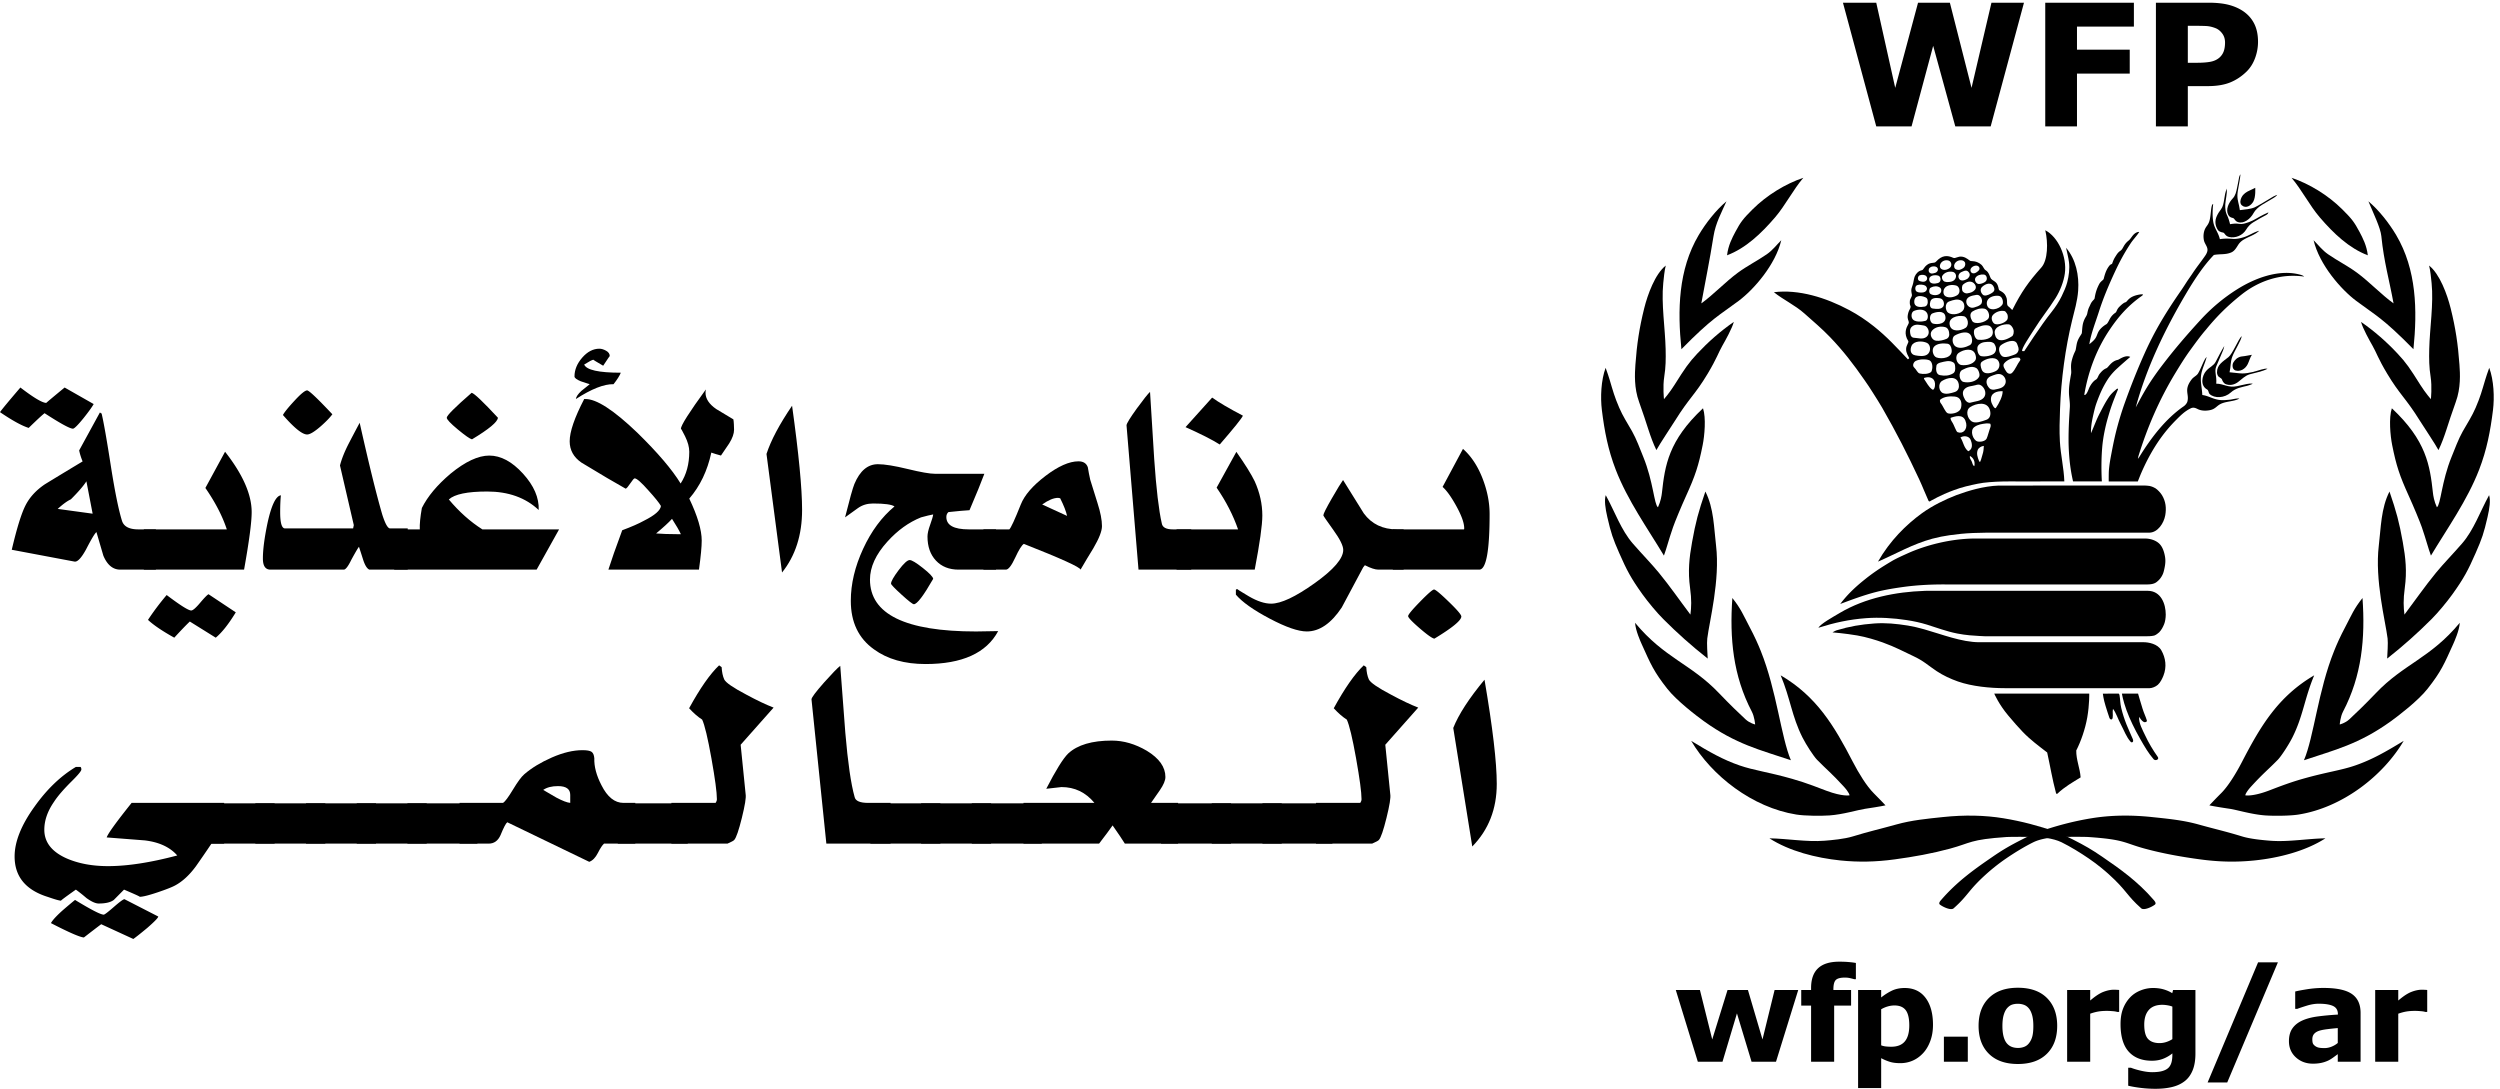 <svg xmlns="http://www.w3.org/2000/svg" viewBox="0 0 867.813 377.947" height="377.947" width="867.813"><defs><clipPath id="a"><path d="M0 2834.65V0h6508.57v2834.65z" fill="#000000"></path></clipPath></defs><g clip-path="url(#a)" fill="#fff" transform="matrix(.133 0 0 -.133 0 377.947)"><path d="M5519.38 2131.16c12.51 27.07 24.1 48.62 40.81 74.31 7.36 11.32 15.68 19.21 23.1 30.67-3.55 1.02-8.73-1.91-10.97-3.5-7.43-5.38-10.77-14.13-16.71-18.8-14.03-11.08-13.63-21.11-20.99-26.28-6.57-4.64-8.46-7.69-13.06-14.9-3.07-4.83-5.34-8.73-8.6-18.23-1.14-3.43-3.44-.4-8.93-7.94-7.18-9.8-10.39-20.38-13.38-32.26-.96-3.9-7.58-5.96-11.84-14.07-5.72-10.92-9.45-21.03-11.93-36.95-.6-3.69-6.84-6.25-11.15-16.53-3.04-7.23-5.22-8.82-7.9-22.45-1.64-8.31-5.43-9.51-9.7-21.57-3.3-9.2-3.42-18.06-4.58-30.08-.26-2.33-4.19-6.95-7.84-13.69-6.09-11.26-5.89-18.78-8.31-30.41-.93-4.2-5.63-9.76-10.16-27.78-4-15.99-.35-26.59-1.69-34.46-3.53-20.45-7.04-38.21-5.14-58.35.93-9.85 2.43-20.01 1.78-29.48-1.88-29.7-3.49-54.17-3.33-87.83.11-18.32 1.55-43.41 4.31-64.29 3.05-23.06 7.46-41.06 7.46-41.06h75.13s-2.94 43.44.96 89.19c2.29 27.41 8.83 56.47 14.75 76.88 7.51 26.04 12.18 39.51 26.37 73.85.29.76-.1 3.98-3.85.83-7.84-6.58-14.37-12.37-20.56-21.69-9.47-14.25-15.22-25.99-22.87-40.63-8.96-17.02-13.9-31.84-23.12-52.52-.56 14.92 1.89 29.13 4.89 42.87 3.12 14.04 5.59 25.16 9.98 37.26 7.84 21.35 15.43 39.17 27.99 59.03 7.29 11.47 16.59 21.77 26.02 30.32 11.29 10.33 21.74 19.4 33.55 29.5-12.41 6.4-28.95-6.96-32.26-7.65-17.47-3.41-24.59-19.61-29.94-21.83-7.64-3.19-12.06-7.87-17.39-14.32-4.08-4.86-5.29-12.33-9.58-14.98-7.14-4.45-12.36-11.15-17.27-20.51-2-3.86-7.48-22.13-13.59-19.78 10.41 61.93 32.29 120.01 67.38 171.7 22.25 32.77 46.45 60.88 82.12 86.1 4.69 3.33 5.62 4.89-.94 4.66-33.35-4.06-35.38-19.28-40.87-20.71-5.22-1.35-11.65-7.52-15.78-11.53-7.4-7.33-7.28-13.5-10.12-15.43-6.08-4.25-10.66-8.66-14.81-16.02-2.18-3.85-5.86-12.3-9.11-14.24-8.56-4.96-16.86-12.19-20.99-19.99-3.06-5.7-4.27-11.89-8.26-17.49-4.27-6.02-10.24-10.53-15.35-14.88 3.89 26.46 16.36 57.82 24.95 84.87 11.54 36.12 25.53 68.95 41.32 103.07M5596.09 1916.66c28.45 63.86 58.38 111.91 97.26 168.11 5.09 7.37 9.64 14.58 14.08 21.49 2 3.11 11.56 16.85 13.56 19.77 13.04 19.68 18.51 25.7 31.87 44.52 3.61 5.12 6.53 9.13 8.07 15.04 2.85 11.01-6.61 18.39-8.77 28.96-2.22 10.79-1.02 22.57 3.94 31.68 3.11 5.7 6.19 7.93 9.32 15.58 6.05 14.73 3.96 46.59 10.87 47.42-1.75-15.12-2.15-32.12.22-46.62 2.77-16.93 13.05-27.19 17.28-45.12 11.42 2.06 23.83 1.57 33.45.74 9.54-.82 21.6 1.83 31.39 5.18 13.27 4.53 24.28 12.78 37.81 15.98-11.51-11.05-27.74-15.2-41.34-23.59-4.99-3.14-9.71-7.28-13.05-12.45-5.48-8.51-9.78-16.64-18.34-20.37-15.2-6.63-28.24-3.49-45.58-6.71-25.77-26.54-50-62.63-72.38-100.59-56.74-95.96-104.02-195.36-131.54-297.28 9.52 17.73 18.61 34.88 28.91 51.75 11.38 18.74 24.17 37.09 38.13 55.47 32.66 43.05 64.97 80.64 101.16 120.19 29.22 31.96 61.25 58.76 96.97 81.18 47.18 29.57 105.41 50.28 156.57 39.6 5.81-1.36 14.14-2.91 17.77-6.73-64.12 8.97-121.55-13.43-164.39-47.75-33.87-27.08-62.4-54.56-91.41-90.27-14.98-17.21-28.45-36.13-41.84-54.45-14.01-19.27-26.43-39.55-38.77-59.83-41.54-68.61-72.98-141.25-96.1-216.51-.65-2.39-.8-4.78-1.47-7.15 1.1 1.68 2.73 3.52 3.8 5.24 31.14 50.61 68.57 99.45 115.97 132.22 4.13 2.83 8.47 8.26 9.56 12.54 5.14 20.09-10.17 29.74 11.01 57.51 4.86 6.39 11.5 8.71 16.09 14.64 8.68 13.4 15.74 37.41 23.01 43.86-3.65-15.64-12.63-32.14-14.53-48.26-2.03-17.68 2.49-32.14 3.27-50.88 12.53-1.71 22.21-7.01 32.03-10.04 15.28-4.77 24.46-3.56 39.57-2.25 6.46.54 18.16 4.31 25.11 2.89-14.61-7.98-34.34-6.51-49.29-14.14-10.46-5.36-13.48-13.27-27.92-16.05-12.83-2.5-23.63-1.16-31.98 3.12-6.48 3.27-11.55 4.64-17.39 1.85-15.55-7.47-26.17-18.02-38.69-30.65-29.09-29.26-52.83-61.92-74.98-104.75a562.185 562.185 0 0 1-16.12-34.24c-2.47-5.66-8.59-21.34-8.59-21.34h-75.98s-.19 21.9.52 29.91c1.46 15.94 3.61 27.75 6.71 43.93 4.41 23.27 8.73 44.37 14.75 66.94 5.9 21.96 12.23 42.56 19.75 63.65 15.72 43.96 32.4 86.06 50.67 127.06M4861.44 1324.82c27.72 22.67 48.26 35.82 75.94 52.32 11.24 6.72 28.25 14.33 41.34 20.25 47.99 21.69 111.47 37.68 171.27 38.77 1.08 0 1.02-.04 1.02-.04h445.91s-1.68.04 1.56.04c14.18 0 28.23-4.93 36.91-13.12 8.7-8.26 12.86-20.99 15.13-33.63 1.93-10.79.98-20.38-1.53-31.91-1.95-9.1-3.43-14.53-8.5-22.27-3.08-4.7-5.97-7.93-11.67-12.48-5.86-4.68-14.16-6.3-23.68-6.4-1-.04-3.12-.1-3.05-.08.09.08-521.56.08-521.56.08s-3.25.01-4.88.01c-34.16.12-70.09-1.62-103.84-6.04-25.83-3.52-51.73-7.55-76.71-14.06-31.52-8.22-61.85-19.61-92.13-30.9 16.79 22.31 36.16 41.24 58.47 59.46" fill="#000000"></path><path d="M5016.27 1502.23c27.39 19.78 60.65 36.02 90.11 47.31 14.96 5.66 34.82 11.93 50.6 15.86 19.06 4.81 40.97 8.41 58.83 8.94 5.39.15.79.04.79.04l382.45.04s8.2-.44 11.05-.99c7.18-1.55 12.99-4.49 15.4-6.02 5.94-3.8 13.38-11.81 17.27-18.14 9.94-16.36 11.7-34 8.49-52.36-3.68-20.98-19.62-44.88-41.24-45.46-3.76-.1-11.28 0-11.28 0H5184.5s-24.1-.47-35.12-.87c-20.38-.8-42.95-3.12-60.76-5.74-15.21-2.19-30.07-5.07-45.31-9.15-51.05-13.79-95.44-39.7-141.85-59.84 31.25 54.64 73.54 96.49 114.81 126.38M4802.31 1242.29c66.49 39.27 146.59 54.77 219.89 57.23 1.75.08 5.22.19 5.22.19l571.75-.04s1.04 0 6.2.04c34.65.04 47.31-34.35 47.15-62.16-.07-9.14-1.62-18.49-4.15-24.77-3.3-8.19-6.95-14.87-12.91-21.32-2.11-2.35-9.79-7.74-13.17-8.57-7.92-1.93-17.67-1.72-17.6-1.72.07 0-425.28-.07-425.28 0 0 0-22.94.93-38.87 2.46-11.47 1.14-20.18 2.34-32.08 4.6-29.29 5.81-53.57 15.36-78.93 23.18-16.92 5.22-34.72 9.12-53.28 11.92-34.13 5.24-71.42 7.62-105.89 5-43.85-3.25-82.84-11.85-124.56-25.08 7.06 11 36.39 27.12 56.51 39.04" fill="#000000"></path><path d="M5110.27 1063.01c-19.55 6.89-38.61 15.78-55.72 27.08-22.27 14.75-33.21 26.47-62 39.78-24.66 11.39-44.33 22.62-78.7 35.08-16.57 6.02-43.44 14.27-66.48 18.23-32.91 5.58-64.64 8.03-64.64 8.03s6.72 4.18 10.78 5.43c33.59 10.23 63.25 15.22 97.74 17.77 30.24 2.26 58.03-.69 88.35-5.42 12.44-1.97 28.61-5.8 42.67-9.82 45.64-12.98 97.53-33.58 143.55-33.66 2.57 0 2.28.05 2.28.05h426.31c12.88.03 36.95-4.13 46.61-21.21 11.2-19.69 14.67-43.13 5.26-66.6-2.84-7.06-7.57-17.16-14.37-23.29-5.96-5.4-15.66-8.86-21.28-8.86-1.61-.08-4.37 0-4.37 0h-371.71-2.03c-38.01 0-85.85 4.6-122.25 17.41M5279.59 931.16c-10.52 10.8-25.02 27.352-38.14 43.04-25.23 30.09-36.53 57.18-36.53 57.18h247.92s.66-28.61-5.08-61.72c-5.36-30.762-16.72-63.18-28.79-86.672-.44-24.078 9.72-46.468 11.39-70.25-20.37-12.5-42.27-24.886-60.52-42.437-1.17-1.062-3.05-1.062-3.81 1.83-9.79 36.67-14.95 69.358-22.96 105.6-22.6 17.48-43.79 33.032-63.48 53.43M5535.09 951.512c-7.02 12.937-12.25 30.04-20.3 40.207-1.71-9.06.41-14.66-.82-23.33-1.14-7.28-7.1-4.25-8.3-.83-3.48 9.838-7.18 21.98-10.35 32.07-5.29 16.81-6.99 31.69-6.99 31.69l41.24.06s1.59-.39 2.32-4.42c1.97-10.39 1.5-20.52 4.35-32.562 3.64-15.52 8.36-29.68 14.06-44.136 4.94-12.73 11.34-25.57 16.55-38.223.7-1.66 1.04-4.84-.21-6.5-1.54-1.93-4.17-1.68-5.67 0-11.82 13.42-16.59 28.62-25.88 45.972M5598.93 922.02c-7.01 14.95-16.89 31.76-16.03 48.71 4.57-5.968 6.44-10.27 12.73-13.62 2.87-.91 8.89-.06 7.38 4.96-2.78 9.352-7.08 17.258-11.07 30.078-5.92 18.962-11.67 39.212-11.67 39.212l-42.11.02s2.36-17.08 11.93-43.29c8.39-23.23 21.38-49.79 35.6-74.668 11.6-20.5 22.12-38.363 35.25-53.32 4.51-5.153 15.54-.633 10.77 6.066-12.48 17.633-24.11 37.172-32.78 55.852M5872.29 2344.9c-9.15-3.97-17.22-9.13-21.78-17.91-3.32-6.31-5.54-15.92.79-21.33 11.12-9.49 24.37.22 29.75 9.92 6.78 12.34 5.03 35.95 5.03 35.95s-7.9-4.11-13.79-6.63" fill="#000000"></path><path d="M5881.94 2285.97c4 7.53 12.74 15.67 22.34 21.5 10.84 6.63 22.07 13.07 29.88 17.72 7.81 4.7 9.29 7.99 9.29 7.99s-6.43-2.21-9.95-4.3c-19.27-11.49-40.33-24.55-48.87-28.32-10.8-4.71-25.48-5.62-38.69-7.31-2.11 16.69-6.46 23.62-6.4 38.44.11 7.11 1.84 16.34 3.03 22.77 4.15 21.43 4.96 32.25 4.96 32.25s-3.28-3.05-4.47-12.48c-1.35-8.52-2.3-11.66-4.25-21.73-2.24-11.63-4.54-21.48-11.51-28.74-10.01-10.36-19.29-28.82-11.55-42.96 4.5-8.26 12.02-7.06 14.4-9.19 2.35-2.12 3.78-7.2 10.91-9.57 15.4-5.14 32.84 8.66 40.88 23.93" fill="#000000"></path><path d="M5861.99 2241.89c5.22 8.49 10.58 14.43 18.82 19.49 13.65 8.32 23.79 13.97 32.13 18.23 3.61 1.81 6.63 3.97 7.55 7.83-3.72-1.4-17.83-8.02-31.85-16.35-10.02-5.99-27.25-13.46-38.85-14-4.58-.2-7.98.93-11.73 1.05-7.77.32-17.67-1.55-17.67-1.55s-2.51 10.98-5.81 18.89c-1.67 4.05-4.36 8.21-5.81 15.82-.97 5.08-1.26 12.7-.87 17.25 1.13 13.73 4.84 27.07 4.21 40.97-8.62-17.93-5.12-40-15.23-53.88-4.27-5.83-7.66-10.43-11.03-17.78-5.55-12.06-4.89-24.55 2.63-36.18 4.33-6.63 13.9-6.38 15.55-7.66 2.51-1.86 4.66-8.79 14.01-10.88 16.02-3.59 34.9 3.83 43.95 18.75M5866.46 1891.3c3.74 7.54 6.14 17.42 10.89 24.41-10.75-1.61-12.5-2.84-28.02-4.55-3.39-.32-10.42-3.84-12.74-6.15-6.14-6.21-11.5-11.97-9.13-22.38.92-4.05 4.5-7.02 6.49-7.64 12.93-4.21 26.06 3.48 32.51 16.31" fill="#000000"></path><path d="M5879.59 1870.78c14.69 3.43 31.67 10.64 38.48 8.37-13.79-7.33-31.18-9.99-46.44-14.35-11.66-3.35-19.97-12.16-30.39-20.15-9.53-7.27-22.24-10.22-33.58-4.88-3.83 1.82-7.55 7.99-8.21 11.28-.59 2.63-6.07 5.27-8.88 7.58-2.85 2.36-4.2 8.25-4.27 10.53-.48 20.33 14.99 28.54 29.89 40.49 11.24 8.99 25.81 47.16 34.7 55.07-1.56-12.3-17.57-35.51-24.54-53.58-5.53-14.39-3.71-25.89-7.28-41.04 10.66-.68 22.53-2.92 33.26-3.09 8.44-.11 18.61 1.72 27.26 3.77" fill="#000000"></path><path d="M5864.11 1839.43c-8.26-1.53-18.35-4.13-25.23-5.59-23.97-5.07-35.39 6.66-54.53 6.44 1.69 21.9-5.92 31.71.34 45.87 5.58 12.6 10.75 25.94 15.54 36.62 3.9 8.56 5.08 15.79 5.08 15.79s-5.81-8.69-22.31-40.86c-5.74-11.22-16.02-13.63-25.16-24.23-10.5-12.12-16.52-37.75 2.9-48.51 3.86-2.12 3.29-8.78 6.12-11.47 12.97-12.21 39.19-10.98 55.57 3.9 13.06 11.89 28.91 13.82 42.42 17.32 7.91 2.05 14.84 5.4 14.84 5.4s-3.75 1.54-15.58-.68M5384.11 1585.19c-.96 0-1.97 0 0 0zm-111.89 315.54c-7.99-10.56-11.68-22.7-20.5-31.92-4.6-4.83-11.62-2.57-15.26 2.99-4.06 6.29-10.6 15.18-5.75 21.4 8.02 10.26 24.76 16.81 39.02 14.96.84-.1 5.43-3.49 2.49-7.43zm-38.34-60.39c-4.47-11.96-17.8-13.25-29.14-15.62-2.12-.46-8.66 0-11.58 2.87-4.9 4.8-9.14 11.35-8.29 19.54.46 5.06 4.68 10.02 9.92 12.03 9.46 3.67 20.69 9.57 30.02 4.33 8.01-4.49 12.23-14.72 9.07-23.15zm-24.55-63.22c-3.27-4.71-11.65 10.95-12.73 18.13-3.14 20.76 15.06 26.06 30.24 25.42.46-12.39-9.14-31.57-17.51-43.55zm-16.39-56.03c-2.97-8.35-4.4-16.04-7.72-23.69-3.23-7.4-16.98-10.04-24.6-7.67-10.9 3.37-20.24 27.83-7.86 37.2 9.48 7.08 19.29 8.22 31.36 9.7 2.17.26 10.27-.23 10.6-.99 2.02-5.07.74-7.61-1.78-14.55zm-18.33-64.58c-2.2-6.43-3.19-13.03-6.02-19.2-1.42-3.12-3.3.98-3.37 1.19-4.28 10.64-6.98 19.66-3.33 29.03 2.07 5.18 9.17 9.95 15.9 10.37-.41-6.67-.89-14.9-3.18-21.39zm-21.66-31.5c-4.91 2.23-4.84 8.55-6.91 12.49-1.93 3.84-6.13 9.12-4.4 14.16 9.49-5.32 13.9-14.83 11.31-26.65zm-16.39 39.32c-11.33 9.31-12.3 24.21-19.85 35.61 8.33 5.33 22.39 4.26 26.7-6.29 3.46-8.48 5.97-20.94-2.63-27.41-.93-.69-3.13-2.81-4.22-1.91zm-42.23 76.84c-1.7 2.43-5.07 9.43-2.5 10.32 20.27 6.98 35.48 7.21 39.82-14.49 3.08-15.48-7.5-28.77-22.33-23.36-4.24 1.58-8.46 18.07-14.99 27.53zm-29.51 49c-1.42 1.78-2.56 7.17-.79 8.55 10.54 8.48 26.02 9.13 38.01 7.96 15.81-1.44 19.06-16.13 16.42-28.32-3.49-16.04-27.81-18.03-34.69-15.36-6.77 2.6-11.49 17.93-18.95 27.17zm3.45 57.03c13.67 8.85 39.8 15.42 44.14-8.57 1.32-7.23-.49-16.83-10.25-19.97-10.03-3.22-21.85-6.69-31.02-2.97-11.27 4.61-13.48 24.65-2.87 31.51zm-14.16 40.35c1.04 4.61 6.12 6.78 10.41 7.88 11.07 2.73 23.44 6.85 33.58.38 3.97-2.5 4.26-6.04 4.78-11.02.9-8.06-.25-14.65-5.56-17.74-10.78-6.32-21.73-6.89-34.25-4.43-10.16 2-10.99 15.47-8.96 24.93zm-11.34-62.21c-9.47 7.01-13.66 16.91-20.64 26.72-1.69 2.4 0 3.39 1.3 3.76 16.81 4.76 29.27-3.63 26.66-21.96-.47-3.56-2.79-11.85-7.32-8.52zm-46.38 56.61c-6.31 5.45-1.93 14.92 3.56 17.68 9.61 4.77 24.72 5.49 34.7 2.12 6.44-2.16 9.7-11.39 8.53-21.46-.47-4.13-1.72-8.68-3.76-10.02-7.6-5.19-19.38-5.39-28.65-3.47-6.55 1.39-8.89 10.34-14.38 15.15zm-7.27 57.25c6.09 13.25 28.32 13.37 40.41 7.46 9.85-4.85 11.1-23.19.33-30.42-8.58-5.72-22.12-3.62-31.22-1.95-12.94 2.38-13.97 15.1-9.52 24.91zm.5 49.6c9.24 8.79 21.18 4.75 32.3 3.22 2.16-.3 4.72-1.82 6.18-3.27 7.58-7.67 8.19-20.24-.27-26.53-9.74-7.25-21.92-2.54-33.64-1.95-3.16.13-6.65 3.85-7.36 6.23-2.11 7.43-3.39 16.5 2.79 22.3zm5.95 41.5c9.79 4.09 26.63 5.97 33.57-5.03 4.26-6.74 3.02-19.22-3.82-21.04-6.7-1.72-29.45-5.5-34.9 7.09-2.7 6.19-1.55 16.16 5.15 18.98zm30.15 35.26c2.84-1.26 4.61-3.53 5.28-7.01 1.39-7.55-.59-15.75-7.84-17.07-10.88-1.99-27.06-2.62-27 12.77.04 17.18 16.96 16.99 29.56 11.31zm-21.9 31.92c5.78 2.22 15.32 1.72 20.52-.99 2.62-1.37 6.16-5.68 4.66-10.22-1.84-5.93-7.36-8.07-13.63-8.14-6.01-.06-12.92.42-15.35 5.34-2.31 4.65-1.32 12.04 3.8 14.01zm6.75 25.74c5.3 1.93 13.13 1.8 16.99-2.38 5.29-5.79 1.12-15-8.89-14.54-3.52.15-7.69 1.36-9.83 2.58-5.16 2.91-3.46 12.49 1.73 14.34zm23.81 16.59c.69 2.23 4.17 4.85 5.99 5.49 3.98 1.41 8.62 1.7 12.42.19 7.6-3.13 6.58-12.53-1.55-15.83-3.64-1.48-9.22-2.42-11.95-1.48-5.11 1.74-6.54 6.18-4.91 11.63zm23.69-36.77c-8.29-2.42-19.85-2.89-22.32 5.61-4.21 14.42 14.01 16.58 23.44 13.55 6.52-2.06 8.81-16.3-1.12-19.16zm5.48 47.64c2.63 8.93 12.77 13.78 21.94 11.05 7.9-2.31 9.72-13.06 4.38-18.28-2.41-2.36-6.4-4.74-10.7-5.69-9.38-2.09-18.59 3.07-15.62 12.92zm41.25-32.8c-1.47-5.83-5.76-9.84-12.6-11.36-6.8-1.49-16.22-1.9-19.99 2.3-3.61 3.98-5.25 9.57-2.26 13.87 6.03 8.56 17.06 11.56 26.88 9.38 5.6-1.31 9.73-7.05 7.97-14.19zm-3.65 34.31c3.65 8.11 12.95 12.19 21.89 9.47 1.77-.57 5.46-3.45 5.96-6.29 1.07-5.64-.89-10.79-5.59-13.74-6.05-3.84-11.03-6-17.95-3.17-5.21 2.18-6.49 8.94-4.31 13.73zm38.45-22.77c4.06-6.91-2.14-13.84-5.29-15.74-7-4.09-16.84-6.6-21.05.32-4.14 6.8-.71 14.86 6.51 17.85 6.9 2.86 14.04 7.2 19.83-2.43zm11.58-26.38c4.55-3.77 8.57-11.7 3.1-17.97-5.15-5.9-11.52-7.66-19.6-8.97-5.45-.93-12.43 3.11-13.3 7.94-.82 4.14-1.58 11.71 2.53 15.2 8.02 6.83 18.79 10.79 27.27 3.8zm9.67 44.98c4.31-1.27 7.07-5.82 4.9-10.22-1.31-2.7-5.18-5.64-7.63-7.16-6.78-4.16-12.57-2.46-14.71 2.52-3.89 9.14 9.22 17.29 17.44 14.86zm16.49-22.79c4.76-.42 6.94-3.73 7.88-7.36 1.23-4.87-.38-9.37-4.49-12.14-4.89-3.25-10.99-5.17-15.87-5.25-6.59-.1-12.69 9.57-9.13 15.86 3.79 6.73 13.31 9.61 21.61 8.89zm27.3-34.89c2.8-8.28-3.28-12.14-9.67-15.54-6.49-3.47-15.22-6.71-19.74-2.39-5.76 5.43-8.34 14.58-1.9 20.6 8.91 8.37 25.4 14.65 31.31-2.67zm11.77-20.77c10.46-1.33 12.54-16.2 10.43-21.58-2.4-4.62-7.66-8.24-10.43-9.66-7.68-3.95-16.64-5.45-23.69-1.8-6.43 3.33-9.21 13.09-5.73 20.73 4.73 10.34 19.63 13.6 29.42 12.31zm21.51-46.04c3.59-5 2.8-13.88.67-16.66-6.6-9.01-24.96-14.16-32.53-10.47-5.76 2.82-11.43 15.5-4.7 23.11 7.01 7.9 19.23 12.61 30.32 10.3 2.46-.54 4.08-3.27 6.24-6.28zm4.65-28.37c5.03-.54 9.51-6.07 11.93-12.11 3.17-7.8-.03-16.89-2.53-18.59-6.01-4.09-25.07-15.56-37.08-8.69-6.6 3.79-8.42 12.44-8.83 17.55-1.32 16.5 23.73 23.27 36.51 21.84zm-70.39-118.09c-2.58 6.55-4.95 16.24.19 20.22 10.39 8.19 33.91 15.37 42.84 2.97 5.82-8.05 4.11-21.69-6.07-26.92-10.51-5.36-31.04-11.54-36.96 3.73zm-50.42-.72c10.43 5.3 25.47 11.7 36.69 4.46 5.13-3.29 10.44-16.95 6.82-23.01-7.7-12.88-27.97-16.15-40.85-12.85-10.97 2.85-14.27 25.53-2.66 31.4zm-9.38 44.49c12.58 8.86 37.45 14.57 43.42-4.77 1.56-5.02 2.44-10.57-.12-14.62-6.97-11.21-24.65-14.16-36.48-12.49-12.82 1.85-18.86 23.43-6.82 31.88zm-10.59 45.07c12.09 6.86 37.85 15.97 43.93-3.67 2.42-8.03 2.18-17.95-4.69-21.49-9.86-5.16-25.47-10.58-36.82-3.5-9.47 6-10.75 23.89-2.42 28.66zm67.68 81.04c-5.08-4.53-10.21-5.5-16.95-7.79-9.43-3.2-19.31 4.08-20.4 13.1-1.82 15.45 14.75 17.76 25.71 19.69 7.99 1.44 12.94-5.73 14.41-10.56 1.5-4.64 1.31-10.87-2.77-14.44zm20.31-36.37c-7.19-10.72-36.17-17.46-42.55-6.44-4.67 8.06-7.59 19.39 1.19 24.8 9.22 5.66 20.13 9.05 30.86 7.12 10.09-1.77 15.21-18.36 10.5-25.48zm15.44-66.34c4.13-6.55 7.01-15.38.87-23.52-5.53-7.45-25.36-10.94-35.5-8.48-5.56 1.4-8.21 8.16-9.06 12.73-1.17 6.17-1.74 12.38 3.74 17.41 7.86 7.2 18.33 7.05 28.4 7.05 4.14 0 10-2.7 11.55-5.19zm-5.76 22.26c-6.17-11.34-27.09-12.8-36.49-11.54-6.63.88-11.29 11.56-11.09 20.5.06 4.6 1.5 7.65 4.63 9.33 10.45 5.6 21.15 9.35 32.39 7.53 10.95-1.74 15.22-17.22 10.56-25.82zm-110.07 24.43c-7.11 21.88 20.22 28.77 36.18 25.41 11.1-2.32 14.81-23.66 4.47-30.39-12.77-8.32-35.47-11-40.65 4.98zm-41.21-53.73c8.19 8.44 22.96 8.97 34.52 7.42 7.08-.99 10.12-8.15 11.11-15.92 2.76-21.38-25.94-24.98-39.59-19.98-9 3.3-13.69 20.58-6.04 28.48zm-5.79 41.41c8.58 10.08 22.88 12.47 34.75 9.21 7.24-1.97 10.58-10.43 10.41-19.91-.14-5.38-3.82-9.29-7.14-10.65-8.42-3.42-18.15-5.96-27.35-4.84-11.35 1.4-18.23 17.26-10.67 26.19zm1.37 45.11c10.53 4.3 30.15 8.14 33.45-6.89 4.46-20.04-19.17-23.29-31.8-19.81-9.66 2.66-11.5 22.72-1.65 26.7zm75.72 33.09c7.88-4.47 9.52-17.08 4.74-24.39-6.37-9.67-28.15-15.28-39.84-6.81-6.68 4.85-10.29 24.73 3.39 29.5 10.94 3.82 21.43 7.53 31.71 1.7zm-11.15 14.39c-8.93-5.53-21.66-7.73-30.1-3.03-7.34 4.01-7.07 14.75-3.42 20.52 5.98 9.62 20.86 10.66 31.15 7.65 8.84-2.57 12.17-19.04 2.37-25.14zm-72.29 15.67c.91 2.86 2.18 3.68 3.95 4.55 7.52 3.58 15.76 4.54 22.94-.08 5.19-3.35 4.74-11.09.9-15.11-5.64-5.91-17.06-6.15-24.38-2.31-4.71 2.46-4.93 8.29-3.41 12.95zm2.41-31.35c3.32 9.49 15.14 8.96 24.1 7.8 11.01-1.44 13.23-15.56 9.32-21.5-5.41-8.2-17.76-6.63-27.59-5.38-7.99 1.02-8.46 11.6-5.83 19.08zm155.51-285.2c2.71-10.71 0-20.89-9.55-24.3-12.23-4.32-28.8-10.64-38.6-4.05-11.2 7.51-16.58 28.81-3.72 37.16 15.2 9.94 45.45 16.45 51.87-8.81zm-16.51 33.3c-8.24-9.35-21.67-9.04-34.86-12.91-5.09-1.47-11.13 3.02-13.79 7.68-4.86 8.7-9.75 20.36-.4 28.77 7.73 7.05 18.27 6.45 27.75 9.28 4.25 1.28 9.46 2.77 14.62-.72 10.68-7.29 14.84-22.91 6.68-32.1zm87.31 140.15c2.31-6.8 5.44-11.8 2.79-18.58-3.15-8.33-11.22-9.47-18.79-12.21-7.07-2.56-18.88-5.8-24.79.4-6.81 7.04-9.55 21.39-1.4 27.55 10.55 7.86 36.6 18.7 42.19 2.84zm143.28 61.18c6.23 25.39 13.96 51.14 15.91 77.97 2.83 40.08-5.81 81.73-31.51 112.08 2.53-13.08 5.88-24.14 7.64-37.88 2.08-16.59-.26-35.07-4.54-51.77-3.25-12.64-8.93-24.93-14.59-36.67-6.66-13.91-16.62-29.04-26.55-41.45-27.81-34.58-71.13-102.07-71.13-102.07s-3.65.26-5.79.26c-.51 8.4 19.44 37.22 29.5 53.35 22.09 35.35 38.83 54.37 58.05 85.03 12.04 19.33 21.23 42.84 24.18 64.16 6 43.43-17.42 95.47-51.1 112.79 7.7-32.44 6.9-78.16-10.38-97.4-32.69-36.42-52.12-63.69-75.44-110.39-.68-1.25-6.13 6.3-10.64 9.24-5.08 3.34-2.24 13.36-4.05 20.1-1.64 5.74-4.35 10.15-5.13 11.15-6.91 8.46-13.59 8.99-15.04 11.53-1.69 2.86-.88 10-6.9 18.14-3.01 4.08-10.68 7.11-13.79 10.96-3.38 4.2-4.91 17.05-14.22 22.32-4.42 2.48-6.48 10.19-10.71 13.97-13.09 11.59-26.16 9.35-28.67 10.08-3.36.91-9.93 9.27-21.64 11.28-11.41 1.95-17.72-5.68-23.65-2.91-14.9 6.88-29.15 7.45-44.99-10.19-4.74-5.24-12.96-.34-23.21-8.18-9.01-6.86-9.16-13.2-13.75-14.07-8.61-1.61-15.03-8.5-18.35-16.02-1.73-3.88-3.02-11.7-4.01-16.86-1.42-7.12-5.03-13.7-5.1-18.93-.08-7.27 2.22-11.21 1.57-14.47-1.05-4.71-4.87-9.03-5.34-13.44-.33-2.5-.55-9.16 1.27-12.91 2.28-4.62-1.6-8.64-3.64-13.56-1.93-4.58-3.96-12.42-3.35-17.95.83-7.59 5.17-10.37 1.79-16.35-5.54-9.72-12.54-24.88-.27-44.25 2.25-3.54-5.14-10.43-5.55-20.54-.46-11 6.17-19.12 7.99-24 .34-1.75-2.93-1.65-3.05-3.53-29.22 30.9-55.06 59.39-88.93 86.22-20.72 16.36-41.19 30.12-64.12 42.41-61.3 32.87-132.49 54.85-197 46.82 24.29-19.56 54.95-33.51 79.9-55.72 23.64-21.06 45.08-39.04 66.62-61.41 33.8-35.1 61.25-70.7 89.86-112.01 8.51-12.23 14.09-20.41 22.02-33.17 7.97-12.76 16.83-26.31 24.1-38.96 36.61-63.58 66.62-122.44 96.98-187.58 8.42-18.02 15.5-36.88 23.77-54.79 2.19-4.85 5.36-1.25 7.6 0 10.98 6.36 22.65 11.66 34.06 17.04 9.08 4.18 17.36 7.05 25.49 10.18 20.55 7.82 40.03 12.08 61.56 16.55 35.91 7.52 100.44 5.98 100.44 5.98l122.34.04h3.34c-1.28 35.06-9.61 69.14-11.63 104.31-1.56 28.5-.61 56.04.41 84.59 2.71 77.36 14.09 160.4 31.37 230.88M4574.02 2295.17c-23.87-23.8-30.99-32.56-44.92-58.88-8.2-15.47-18.6-35.33-21.58-60.93 49.06 18.68 89.08 56.78 125.23 98.87 26.76 31.2 47.52 72.6 73.89 103.42-46.45-15.58-95.5-45.51-132.62-82.48" fill="#000000"></path><path d="M4433.59 2228.26c18.5 31.24 44.98 65.01 72.45 88.06-12.72-28.57-28.38-56.88-33.77-90.68-10.69-67.26-20.76-114.38-31.92-175.78 30.51 21.76 62.69 55.95 95.04 79.82 24.99 18.36 50.05 30.63 75.75 48.3 15.29 10.54 25.25 24.08 37.95 36.76-15.14-63.83-71.16-128.26-111.27-158.31-50.38-37.79-68.45-43.81-149.42-126.14-10.28 101.66-8.46 207.32 45.19 297.97" fill="#000000"></path><path d="M4268.4 1890.61c3.77 52.8 10.12 95.02 22.93 146.51 8.98 35.97 28.35 89.51 56.24 111.47-3.41-13.04-5.21-32.6-6.53-45.79-5.46-54.39 4.95-117.57 6.2-171.91.61-26.71.38-47.31-3.62-72.41-4.15-26.33-.7-58.62-.7-58.62s14.43 16.47 27.31 36.99c28.15 44.7 37.16 57.97 59.84 82.19 28.12 30.05 59.59 57.87 95.12 82.52-4.29-16.7-22.43-49.16-29.92-62.21-10.01-17.46-14.55-33.31-38.22-72.85-33.31-55.55-48.14-63.04-85.13-122.45-8.01-12.92-40.85-62.06-48.81-77.08-17.33 35.86-23.86 67.19-45.11 125.56-13.36 36.68-11.36 73.36-9.6 98.08" fill="#000000"></path><path d="M4216.97 1615.93c-20.09 52.09-29.28 100.4-36.1 155.23-4.16 33.55-2.23 78.27 9.76 110.53 3.14-7.88 9.54-27.87 10.41-30.87 8.91-29.96 12.63-44.35 25.08-73.25 9.52-22.16 21.17-39.82 33.63-61.73 11.32-19.99 20.88-46.31 29.09-66.45 26.37-64.56 28.32-125.01 38.4-131.62 7.27 15.54 9.54 30.42 10.35 37.75 7.84 71.45 17.25 136.39 107.22 220.6 8.27-25.07 4.07-71.28-.89-96.03-10.75-54.12-19.44-80.11-43.28-132.56-12.59-27.62-29.42-68.27-34.03-81.73-12.08-35.07-16.21-53.44-23.82-74.2-42.48 70.79-94.75 143.89-125.82 224.33" fill="#000000"></path><path d="M4286.99 1290.31c-30.22 42.11-41.26 63.27-60.94 108.07-16.53 37.61-21.28 51.54-30.96 93.64-5.29 22.94-8.28 43.77-4.17 57.35 23.67-42.88 39.83-90.86 70.81-126.41 24.59-28.21 48.27-52.24 67.82-76.05 29.99-36.59 53.61-71.22 82.38-109.3 2.44 19.09 3.37 38.44-.91 69.71-5.86 42.87-2.25 78 5.23 119.5 9.49 52.65 16.45 78.72 34.72 131.98 22.35-43.84 22.26-94.54 27.87-141.02 10.82-90.21-17.39-197.78-22.93-242.6-1.5-11.82.55-40.98 1.14-52.34-42.2 33.25-79.75 66.8-116.13 103.3-16.59 16.55-39.35 43.96-53.93 64.17" fill="#000000"></path><path d="M4446.98 959.53c-19.22 13.84-70.84 53.31-95.28 84.36-35.61 45.21-43.45 64.58-66.92 116.59-2.88 6.35-16.18 35.78-17.27 55.77 76.95-92.9 145.84-106.74 219.23-183.83 26.93-28.24 54.52-54.83 69.08-68.158 11.18-10.274 25.05-13.403 25.05-13.403s-1.46 19.812-8.7 33.58c-48.96 93.61-58.21 191.45-50.77 296.46 22.35-27.67 29.39-46.15 43.58-72.9 15.43-29.16 23.29-47.18 30.5-65.13 41.9-104.27 52.81-224.74 78.7-285.358-79.91 26.918-142.84 41.308-227.2 102.02" fill="#000000"></path><path d="M4774.72 713.45c-21.63-1.47-64.02-1.33-86.59 2.35-114.4 18.302-220.74 101.212-274.21 192.278 48.48-29.598 83.55-49.348 126.19-64.11 37.99-13.14 74.02-17.02 137.42-35.027 38.27-10.8 76.15-26.13 89.46-31.112 42.42-15.797 60.28-11.898 60.28-11.898s0 6.44-15.85 23.718c-31.58 34.46-43.14 42.71-69.12 69.204-8.52 8.75-28.07 38.476-37.99 58.226-28.08 55.89-31.19 100.692-56.83 162.072 93.55-54.94 139.13-130.74 188.58-226.322 15.21-29.258 35.79-63.066 54.57-81.656 12.64-12.473 30.44-31.422 30.44-31.422s-13.04-3.078-53.67-9.06c-18.21-2.678-57.05-14.76-92.68-17.24M5228.18 706.18c49.4-8.06 93.28-20.07 138.21-35.48 12.07-4.15 30.43-13.29 43.15-19.72 31.86-16.21 50.17-26.718 77.52-45.54 44.07-30.35 91.42-63.05 134.12-112.67.93-.97 7.82-8.348 3.21-11.96-8.35-6.548-28.97-15.912-35.84-9.84-39.09 34.75-37.1 45.89-84.48 88.768-12.14 10.953-30.48 26.3-52.39 41.293-21.38 14.618-47.22 30.6-71.22 42.45-21.82 10.73-55.43 13.93-74.29 13.93l.25-.13c-8.57.34-57.84.6-69.24-.132-96.8-6.628-92.06-15.296-147.88-30.41-45.92-12.488-95.16-21.398-144.07-27.957-50.07-6.8-94.9-7.62-141.85-2.82-63.64 6.552-133.27 24.29-185.24 57.77 47.52-.79 96.31-9.93 143.58-6.3 19.88 1.54 52.16 4.53 73.99 11.26 43.43 13.33 68.34 18.548 114.33 31.36 39.5 11 79.34 14.802 120.59 19.14 57.11 6.11 110 4.74 157.55-3.01M6113.39 2295.17c23.89-23.8 31.04-32.56 44.96-58.88 8.18-15.47 18.6-35.33 21.56-60.93-49.08 18.68-89.06 56.78-125.25 98.87-26.77 31.2-47.49 72.6-73.87 103.42 46.47-15.58 95.5-45.51 132.6-82.48" fill="#000000"></path><path d="M6253.87 2228.26c-18.52 31.24-45 65.01-72.45 88.06 12.84-30.75 31.55-69.05 33.76-90.68 6.81-67.73 20.74-114.38 31.91-175.78-30.51 21.76-62.72 55.95-95.05 79.82-24.96 18.36-50.03 30.63-75.7 48.3-15.33 10.54-25.28 24.08-38 36.76 15.15-63.83 71.17-128.26 111.3-158.31 50.36-37.79 68.43-43.81 149.35-126.14 10.29 101.66 8.47 207.32-45.12 297.97" fill="#000000"></path><path d="M6419.03 1890.61c-3.8 52.8-10.06 95.02-22.92 146.51-8.98 35.97-28.35 89.51-56.29 111.47 3.46-13.04 5.23-32.6 6.58-45.79 5.49-54.39-4.9-117.57-6.19-171.91-.61-26.71-.39-47.31 3.59-72.41 4.15-26.33.71-58.62.71-58.62s-14.4 16.47-27.33 36.99c-28.08 44.7-37.1 57.97-59.84 82.19-28.09 30.05-59.6 57.87-95.13 82.52 4.32-16.7 22.46-49.16 29.96-62.21 10.05-17.46 14.52-33.31 38.22-72.85 33.3-55.55 48.15-63.04 85.11-122.45 8-12.92 40.89-62.06 48.83-77.08 17.35 35.86 23.85 67.19 45.13 125.56 13.38 36.68 11.38 73.36 9.57 98.08" fill="#000000"></path><path d="M6470.47 1615.93c20.08 52.09 29.26 100.4 36.1 155.23 4.18 33.55 2.21 78.27-9.73 110.53-3.15-7.88-9.55-27.87-10.41-30.87-8.95-29.96-12.64-44.35-25.07-73.25-9.53-22.16-21.24-39.82-33.66-61.73-11.33-19.99-20.88-46.31-29.14-66.45-26.33-64.56-28.29-125.01-38.35-131.62-7.3 15.54-9.56 30.42-10.36 37.75-7.84 71.45-17.25 136.39-107.2 220.6-8.3-25.07-4.1-71.28.83-96.03 10.8-54.12 19.52-80.11 43.31-132.56 12.61-27.62 29.42-68.27 34.07-81.73 12-35.07 16.17-53.44 23.82-74.2 42.45 70.79 94.72 143.89 125.79 224.33" fill="#000000"></path><path d="M6400.44 1290.31c30.27 42.11 41.28 63.27 60.95 108.07 16.53 37.61 21.26 51.54 30.96 93.64 5.3 22.94 8.28 43.77 4.14 57.35-23.6-42.88-39.85-90.86-70.83-126.41-24.54-28.21-48.23-52.24-67.77-76.05-29.96-36.59-53.64-71.22-82.38-109.3-2.41 19.09-3.39 38.44.89 69.71 5.88 42.87 2.26 78-5.21 119.5-9.49 52.65-16.45 78.72-34.71 131.98-22.32-43.84-22.25-94.54-27.89-141.02-10.85-90.21 17.45-197.78 22.98-242.6 1.46-11.82-.58-40.98-1.18-52.34 42.19 33.25 79.74 66.8 116.14 103.3 16.59 16.55 39.3 43.96 53.91 64.17" fill="#000000"></path><path d="M6240.48 959.53c19.2 13.84 70.84 53.31 95.25 84.36 35.62 45.21 43.46 64.58 66.96 116.59 2.83 6.35 16.16 35.78 17.23 55.77-76.93-92.9-145.84-106.74-219.23-183.83-26.91-28.24-54.49-54.83-69.05-68.158-11.18-10.274-25.05-13.403-25.05-13.403s1.44 19.812 8.66 33.58c48.99 93.61 58.24 191.45 50.78 296.46-22.3-27.67-29.39-46.15-43.56-72.9-15.41-29.16-23.3-47.18-30.48-65.13-41.93-104.27-52.89-224.74-78.77-285.358 79.99 26.918 142.89 41.308 227.26 102.02" fill="#000000"></path><path d="M5912.72 713.45c21.66-1.47 64.01-1.33 86.64 2.35 114.39 18.302 220.68 101.212 274.18 192.278-48.54-29.598-83.61-49.348-126.22-64.11-38.01-13.14-74.01-17.02-137.37-35.027-38.31-10.8-76.17-26.13-89.5-31.112-42.42-15.797-60.27-11.898-60.27-11.898s0 6.44 15.83 23.718c31.59 34.46 43.18 42.71 69.1 69.204 8.55 8.75 28.1 38.476 38.02 58.226 28.07 55.89 31.2 100.692 56.87 162.072-93.55-54.94-139.23-130.74-188.66-226.322-15.17-29.258-35.72-63.066-54.51-81.656-12.62-12.473-30.46-31.422-30.46-31.422s13.04-3.078 53.7-9.06c18.19-2.678 56.99-14.76 92.65-17.24M5459.26 706.18c-49.39-8.06-93.23-20.07-138.19-35.48-12.11-4.15-30.45-13.29-43.18-19.72-31.84-16.21-50.12-26.718-77.51-45.54-44.11-30.35-91.38-63.05-134.13-112.67-.92-.97-7.85-8.348-3.21-11.96 8.39-6.548 29.02-15.912 35.81-9.84 39.11 34.75 37.11 45.89 84.52 88.768 12.1 10.953 30.44 26.3 52.39 41.293 21.42 14.618 47.18 30.6 71.22 42.45 21.79 10.73 55.45 13.93 74.29 13.93l-.27-.13c8.58.34 57.84.6 69.25-.132 96.84-6.628 92.06-15.296 147.87-30.41 45.93-12.488 95.17-21.398 144.08-27.957 50.05-6.8 94.91-7.62 141.85-2.82 63.66 6.552 133.26 24.29 185.22 57.77-47.49-.79-96.25-9.93-143.58-6.3-19.89 1.54-52.13 4.53-73.96 11.26-43.44 13.33-68.37 18.548-114.31 31.36-39.52 11-79.36 14.802-120.58 19.14-57.15 6.11-110.02 4.74-157.58-3.01M5282.52 2834.65l-86.95-322.88h-92.31l-57.74 210.34-56.45-210.34h-92.09l-86.95 322.88h86.91l49.53-222.26 59.57 222.26h83.06l56.53-222.26 52.01 222.26h84.88M5569.39 2772.2h-148.53v-60.07h137.68v-62.45h-137.68v-137.91h-82.83v322.88h231.36v-62.45M5807.27 2730.89c0 9.08-2.47 16.9-7.37 23.47-4.91 6.56-10.63 11.14-17.14 13.74-8.67 3.45-17.13 5.36-25.37 5.72-8.23.36-19.23.55-32.96.55h-14.3v-96.5h23.84c14.17 0 25.84.87 35.02 2.6 9.18 1.73 16.89 5.2 23.1 10.39 5.34 4.61 9.22 10.13 11.6 16.55 2.38 6.41 3.58 14.24 3.58 23.48zm86.09 1.84c0-14.45-2.54-28.58-7.59-42.39-5.08-13.8-12.3-25.41-21.69-34.8-12.87-12.73-27.21-22.34-43.04-28.84-15.83-6.51-35.52-9.75-59.09-9.75h-51.82v-105.18h-83.26v322.88h137.04c20.51 0 37.83-1.77 51.93-5.31 14.09-3.55 26.56-8.86 37.4-15.94 13-8.53 22.95-19.44 29.82-32.74 6.86-13.3 10.3-29.27 10.3-47.93M4693.33 257.88l-58.05-187.31h-63.75l-38.16 126.27-37.71-126.27h-64.38l-57.54 187.31h62.99l32.15-129.1 39.97 129.1h53.21l38-129.1 31.62 129.1h61.65M4843.79 286.07h-4.48c-2.68.79-6.14 1.668-10.41 2.668-4.27 1-8.84 1.512-13.72 1.512-11.76 0-19.71-2.11-23.87-6.352-4.16-4.226-6.23-12.386-6.23-24.507v-1.51h46.19v-40.69h-44.19V70.57h-60.21v146.62h-25.71v40.69h25.71v5.17c0 22.91 6.08 40.09 18.26 51.54 12.16 11.46 30.6 17.18 55.29 17.18 8.9 0 16.95-.3 24.18-.918 7.23-.602 13.62-1.41 19.19-2.41V286.07M4983.16 165.56c0 18.202-3.1 31.42-9.31 39.64-6.21 8.21-16.05 12.312-29.47 12.312-5.65 0-11.48-.864-17.46-2.582a73.45 73.45 0 0 1-17.14-7.4v-94.1c3.99-1.55 8.26-2.56 12.81-3.008 4.55-.434 9.04-.652 13.47-.652 15.86 0 27.69 4.628 35.45 13.89 7.78 9.28 11.65 23.238 11.65 41.9zm61.88 1.26c0-15.468-2.35-29.53-7.07-42.21-4.72-12.68-10.92-23.122-18.59-31.36-7.98-8.668-17.04-15.23-27.14-19.668-10.1-4.46-20.93-6.684-32.48-6.684-10.67 0-19.73 1.14-27.16 3.422-7.45 2.282-15.06 5.47-22.82 9.578V1.852h-60.22V257.88h60.22v-19.52c9.21 7.34 18.63 13.288 28.23 17.86 9.61 4.55 20.69 6.83 33.24 6.83 23.32 0 41.46-8.562 54.39-25.69 12.93-17.11 19.4-40.64 19.4-70.54M5073.5 70.57h62.39v65.55h-62.39zM5295.28 118.61c3.9 4.78 6.82 10.53 8.76 17.26 1.95 6.732 2.91 16.052 2.91 27.94 0 11.01-.98 20.23-2.99 27.69-2.01 7.45-4.78 13.39-8.33 17.852-3.58 4.546-7.85 7.77-12.85 9.668-5 1.878-10.41 2.84-16.18 2.84-5.79 0-10.93-.778-15.44-2.34-4.5-1.56-8.81-4.668-12.93-9.34-3.65-4.34-6.57-10.29-8.75-17.84-2.17-7.57-3.25-17.07-3.25-28.53 0-10.228.94-19.1 2.83-26.61 1.91-7.5 4.67-13.54 8.34-18.098 3.58-4.332 7.81-7.5 12.78-9.512 4.93-1.988 10.57-2.988 16.92-2.988 5.45 0 10.64.91 15.6 2.75 4.94 1.828 9.15 4.918 12.58 9.257zm73.9 45.53c0-30.8-8.98-55.08-26.94-72.8-17.95-17.738-43.17-26.61-75.64-26.61s-57.68 8.872-75.65 26.61c-17.96 17.72-26.94 42-26.94 72.8 0 31.02 9.04 55.38 27.11 73.06s43.24 26.52 75.48 26.52c32.69 0 57.95-8.888 75.8-26.69 17.86-17.792 26.78-42.08 26.78-72.89M5530.92 200.68h-5.33c-2.56.87-6.65 1.55-12.32 1.992-5.67.45-10.38.668-14.16.668-8.53 0-16.07-.56-22.62-1.668-6.55-1.113-13.6-3-21.14-5.66V70.57h-60.21v187.31h60.21v-27.52c13.19 11.35 24.69 18.878 34.45 22.6 9.76 3.73 18.75 5.6 26.96 5.6 2.11 0 4.5-.06 7.16-.18 2.67-.11 5-.27 7-.5v-57.2M5669.79 129.61v84.91c-3.45 1.44-7.67 2.582-12.65 3.41-4.99.84-9.49 1.26-13.49 1.26-15.75 0-27.56-4.542-35.44-13.6-7.88-9.06-11.81-21.7-11.81-37.942 0-18.02 3.36-30.59 10.06-37.7 6.71-7.128 16.67-10.678 29.88-10.678 5.98 0 11.86.95 17.63 2.84 5.78 1.89 11.05 4.39 15.82 7.5zM5730 92.08c0-17.57-2.5-32.352-7.51-44.363-5-12.02-12-21.41-21.02-28.19-9-6.9-19.87-11.87-32.59-14.94-12.75-3.05-27.11-4.59-43.13-4.59-13.01 0-25.82.79-38.45 2.36-12.62 1.538-23.55 3.43-32.77 5.66v46.87h7.33c7.32-2.902 16.26-5.53 26.8-7.93 10.55-2.378 20-3.58 28.33-3.58 11.11 0 20.13 1.03 27.06 3.09 6.94 2.06 12.24 4.98 15.91 8.76 3.44 3.55 5.95 8.11 7.49 13.668 1.56 5.563 2.34 12.223 2.34 20.024v3.488c-7.22-5.89-15.22-10.55-24-14-8.76-3.46-18.54-5.18-29.32-5.18-26.21 0-46.42 7.89-60.64 23.7-14.21 15.79-21.32 39.8-21.32 72.05 0 15.46 2.18 28.79 6.51 40.032 4.33 11.238 10.44 21.02 18.32 29.347 7.33 7.788 16.35 13.85 27.06 18.18 10.73 4.35 21.69 6.51 32.91 6.51 10.11 0 19.29-1.18 27.57-3.58 8.28-2.4 15.81-5.7 22.58-9.93l2.17 8.34H5730V92.08M5945.26 330.11L5812.99 16.52h-51.19l131.74 313.59h51.72M6101.49 119.56v38.91c-8.12-.67-16.89-1.58-26.34-2.75-9.47-1.16-16.63-2.52-21.53-4.072-6-1.878-10.59-4.628-13.76-8.226-3.16-3.602-4.75-8.344-4.75-14.21 0-3.884.34-7.052 1.01-9.482.65-2.43 2.33-4.77 4.99-6.98 2.56-2.22 5.63-3.86 9.17-4.91 3.57-1.05 9.12-1.578 16.68-1.578 6.01 0 12.1 1.207 18.26 3.66 6.18 2.437 11.61 5.656 16.27 9.637zm0-29.138a620.212 620.212 0 0 0-12-8.852c-4.78-3.44-9.29-6.172-13.51-8.16a84.737 84.737 0 0 0-18.36-5.93c-6.33-1.28-13.28-1.92-20.85-1.92-17.79 0-32.68 5.522-44.7 16.522-12 11.008-18.01 25.066-18.01 42.188 0 13.68 3.06 24.86 9.18 33.53 6.11 8.68 14.78 15.51 26.02 20.52 11.11 5 24.91 8.56 41.36 10.68 16.46 2.11 33.53 3.672 51.22 4.672v1c0 10.328-4.24 17.476-12.69 21.437-8.45 3.94-20.91 5.91-37.36 5.91-9.91 0-20.46-1.75-31.69-5.258-11.22-3.5-19.3-6.192-24.19-8.09h-5.51v45.22c6.35 1.66 16.65 3.628 30.95 5.91 14.28 2.268 28.6 3.417 42.96 3.417 34.14 0 58.79-5.25 73.97-15.77 15.17-10.5 22.76-26.98 22.76-49.45V70.57h-59.55v19.852M6334.95 200.68h-5.32c-2.56.87-6.66 1.55-12.32 1.992-5.67.45-10.38.668-14.15.668-8.54 0-16.08-.56-22.63-1.668-6.56-1.113-13.61-3-21.15-5.66V70.57h-60.21v187.31h60.21v-27.52c13.21 11.35 24.69 18.878 34.46 22.6 9.75 3.73 18.76 5.6 26.96 5.6 2.11 0 4.5-.06 7.16-.18 2.66-.11 5-.27 6.99-.5v-57.2M241.773 1501.02l-16.246 84.51c-7.812-12.21-21.355-27.87-40.586-47.07-9.63-4.49-21.073-12.82-34.276-24.97zm165.082-146.03H313.94c-19.25 0-33.983 12.16-44.21 36.51-6.007 20.48-12.035 40.96-18.03 61.48-4.22-3.2-13.23-18.25-27.07-45.15-12.622-23.04-22.85-33.62-30.665-31.74l-163.28 30.77c13.217 56.33 25.253 95.1 36.073 116.2 10.832 21.14 27.656 39.41 50.523 54.8 32.454 19.85 65.232 39.72 98.318 59.57-4.22 10.24-7.207 19.82-9 28.76l54.11 98.97 4.52-2.89c5.413-22.43 13.834-70.58 25.264-144.38 10.2-63.52 19.52-108.74 27.965-135.7 4.805-14.78 18.938-22.13 42.387-22.13h46.01zm-162.367 432.14c-4.218-7.67-12.94-19.81-26.168-36.43-15.05-18.53-24.375-27.83-27.965-27.83-7.82 0-32.484 13.45-73.972 40.38-6.024-4.49-19.856-17.32-41.512-38.42-18.042 5.74-42.995 19.46-74.87 41.19 5.395 7.67 23.14 29.09 53.238 64.26 34.87-26.77 57.422-40.14 67.657-40.14-.602 0 15.32 13.37 47.8 40.14l75.793-43.15" fill="#000000"></path><path d="M386.25 1223.85c14.44 21.94 30.69 43.58 48.734 64.85 35.52-26.88 56.875-40.34 64.11-40.34 4.226 0 11.886 6.61 23.023 19.78 11.14 13.21 18.504 20.8 22.125 22.67l71.14-47.29c-18.644-30.66-36.085-52.68-52.308-66.14l-67.66 42.17c-9.023-8.48-22.547-22.54-40.578-42.17-31.297 17.45-54.156 32.91-68.586 46.47zm270.602 281.16c0-26.31-6.625-76.3-19.836-150.02H375.422v105.07h216.52c-11.422 34.71-30.07 70.74-55.93 108.07l51.398 94.55c46.28-58.99 69.442-111.56 69.442-157.67M867.46 1760.47c-6.62-8.98-16.847-19.54-30.66-31.65-16.257-14.08-27.988-21.11-35.195-21.11-12.625 0-33.675 16.96-63.144 50.82 3.595 7.03 13.685 19.49 30.216 37.39 16.527 17.9 27.515 26.85 32.93 26.85 4.804 0 26.773-20.78 65.855-62.3zm196.67-405.48H963.988c-6.015 2.58-11.433 11.17-16.238 25.96a2844.462 2844.462 0 0 1-10.824 33.6c-2.406-2.57-9.016-13.79-19.832-33.6-8.426-17.34-15.063-25.96-19.864-25.96H706c-13.25 0-19.855 9.61-19.855 28.84 0 23.03 3.906 53.44 11.722 91.23 10.223 47.38 21.945 72.08 35.18 73.95-1.21-12.81-1.797-27.51-1.797-44.16 0-28.23 4.2-42.29 12.617-42.29h177.727l1.804 8.63-36.074 155.64c4.203 16.66 11.723 35.53 22.543 56.69a4271.942 4271.942 0 0 0 28.87 54.75c23.454-104.95 42.993-184.45 58.626-238.5 7.817-24.82 14.737-37.21 20.757-37.21h46.01v-107.57" fill="#000000"></path><path d="M1299.52 1751.49c-.6-10.87-23.15-29.68-67.65-56.44-5.44 1.25-17.76 9.85-37 25.78-19.24 15.95-28.87 26.2-28.87 30.66 0 5.7 21.67 27.39 64.96 65.03 6.61-1.29 29.46-22.98 68.56-65.03zm159.68-291.43l-58.63-105.07H1028.9v105.07h66.75c-.61 13.48 1.19 32.08 5.41 55.84 15.04 30.18 39.98 60 74.88 89.55 38.48 31.52 72.16 47.23 101.03 47.23 30.07 0 59.38-15.71 87.95-47.07 28.57-31.35 42.25-63.01 41.06-94.97-34.28 32.12-79.1 48.22-134.42 48.22-51.74 0-85.11-6.92-100.14-20.76 27.05-32.27 56.23-58.26 87.51-78.04h200.27M1620.29 1868.95c-3.01-7.71-9.33-17.72-18.94-29.99-24.66.62-57.44-12.27-98.32-38.7.59 5.79 5.39 12.91 14.42 21.26 7.22 5.8 14.42 11.57 21.66 17.36-7.82 2.58-15.64 5.16-23.45 7.74-10.82 4.49-16.24 8.68-16.24 12.54 0 17.38 6.76 33.8 20.28 49.26 13.53 15.44 28.42 23.17 44.66 23.17 5.41 0 11.27-1.77 17.58-5.31 6.31-3.55 9.49-8.23 9.49-14.02 0 .65-5.74-7.71-17.15-25.1-18.04 10.43-26.47 15.67-25.26 15.67-3.01 0-11.12-4.2-24.35-12.59 6.01-14.19 37.88-21.29 95.62-21.29M1777.02 1447.55c-4.32 9.53-12.01 22.82-23.08 40.02-8.63-9.54-22.48-22.27-41.56-38.15 15.99-1.24 33.87-1.87 53.57-1.87zm137.05 299.67c.57-2.58 1.02-6.92 1.34-13.01.3-6.1.46-10.79.46-14 0-10.24-4.21-22.16-12.59-35.64-7.19-10.29-14.39-20.88-21.57-31.81-9.61 2.57-18 5.15-25.18 7.69-10.19-47.41-29.38-87.44-57.55-120.07 21.67-45.46 32.49-81.97 32.49-109.49 0-16.03-2.4-41.35-7.21-75.9h-236.38c7.22 23.07 19.26 57.3 36.1 102.79 24.05 8.95 43 17.28 56.83 24.94 28.26 14.11 43 26.93 44.21 38.47-4.81 8.31-15.63 21.77-32.49 40.33-18.62 21.11-30.67 31.7-36.07 31.7-1.81 0-5.59-4.33-11.29-12.97-5.72-8.63-9.78-13.34-12.17-13.96-26.47 14.7-64.97 37.4-115.47 68.09-20.45 14.08-30.68 32.6-30.68 55.62 0 24.89 12.63 61.68 37.9 110.26h2.69c28.86.63 74.27-28.76 136.24-88.17 52.91-51.79 90.5-95.88 112.76-132.32 15.03 23.11 22.54 50.71 22.54 82.84 0 12.19-3.66 25.63-10.97 40.41-7.33 14.77-10.99 21.17-10.99 19.23 0 8.99 21.76 43.34 65.27 103.02-.61-3.2-.91-6.09-.91-8.67 0-15.4 9.26-29.55 27.8-42.41 14.96-8.99 29.92-17.98 44.89-26.97M2093.43 1510.83c0-65.35-17.44-119.79-52.32-163.34l-40.59 309.4c11.41 35.18 33.67 77.16 66.77 125.87 17.42-124.93 26.14-215.56 26.14-271.93M2435.6 1330.99c-25.25-44.16-42.09-66.29-50.51-66.29-3 0-13.67 8.36-32 24.98-18.33 16.69-27.53 26.29-27.53 28.82 0 5.76 6.61 17.49 19.82 35.08 13.26 17.6 22.87 26.42 28.88 26.42 5.43 0 16.87-6.86 34.28-20.63 17.43-13.75 26.46-23.23 27.06-28.38zm169.62-136.41c-30.72-57.3-93.91-85.98-189.64-85.98-54.75 0-99.59 12.78-134.54 38.34-40.33 28.76-60.46 70.93-60.46 126.61 0 44.08 10.67 89.24 32.08 135.62 21.43 46.34 48.71 83.25 81.93 110.77-7.27 5.07-25.87 7.66-55.96 7.66-15.02 0-28.11-3.99-39.25-11.89-11.1-7.98-22.4-16.05-33.81-24.31 12 47.85 20.13 76.85 24.36 87.09 14.42 34.44 34.86 51.67 61.36 51.67 17.43 0 43.3-4.19 77.54-12.51 34.31-8.36 58.05-12.51 71.29-12.51h129c-7.83-21.1-20.72-52.81-38.78-95.06-12.04-.66-30.37-2.26-55.03-4.92-3.6-3.29-5.4-7.5-5.4-12.74 0-21.58 19.47-32.36 58.51-32.36h71.14v-105.07h-97.55c-24.7 0-44.45 7.8-59.18 23.53-14.75 15.71-22.12 36.66-22.12 62.92 0 7.66 2.3 17.92 6.99 30.72 4.61 12.84 7.27 21.82 7.9 26.89-7.28-1.24-17.83-3.81-31.74-7.65-32.02-12.81-61.34-33.93-87.92-63.39-30.2-33.31-45.33-66.29-45.33-98.97 0-90.3 92.24-135.44 276.73-135.44 13.25 0 32.57.36 57.88.98" fill="#000000"></path><path d="M2784.99 1495.24c-2.43 11.53-8.4 26.89-18.03 46.11l-5.43.95c-11.44 0-25.28-5.76-41.47-17.29zm91.1-26.82c0-12.82-7.5-32.05-22.54-57.69-11.46-18.56-22.55-37.13-33.37-55.74-1.22 6.42-50.56 28.84-147.96 67.23-5.43-3.2-12.97-15.21-22.59-36.04-9.61-20.79-17.75-31.19-24.31-31.19h-58.63v105.07h67.61c4.23 3.82 14.16 25.39 29.79 64.64 9.62 24.48 31.12 49.41 64.49 74.81 33.38 25.4 62.12 38.16 86.14 38.16 12.67 0 20.76-5.16 24.41-15.4 1.78-10.87 3.89-21.82 6.33-32.68 6.55-20.52 12.89-40.73 18.91-60.59 7.82-24.35 11.72-44.56 11.72-60.58M3109.06 1354.99h-137.6l-31.27 376.6c0 4.49 8.99 19.23 27.06 44.21 16.89 23.06 28.3 37.44 34.31 43.23 3.61-58.4 7.23-116.8 10.87-175.16 5.39-78.28 12.05-134.41 19.86-168.4 1.79-10.28 11.41-15.41 28.88-15.41h47.89v-105.07" fill="#000000"></path><path d="M3243.94 1756.8c-3.01-7.12-23.18-32.13-60.47-75.21-19.23 12.21-49.02 27.29-89.27 45.31l69.46 77.12c16.84-12.19 43.58-27.99 80.28-47.22zm50.7-260.6c0-24.97-6.65-72.03-19.86-141.21h-204.02v105.07h160.54c-12.65 36.57-31.26 72.9-55.96 108.89l51.52 93.41c22.91-32.67 38.85-58.23 47.89-76.83 13.24-29.48 19.89-59.22 19.89-89.33M3663.39 1354.99h-65.91c-8.41 0-20.14 3.83-35.19 11.53l-4.53-5.74c-18.6-34.6-37.28-69.51-55.93-104.71-27.71-41.63-58.08-62.43-91.2-62.43-22.27 0-54.59 11.22-97.01 33.63-42.4 22.43-71.74 43.22-88.01 62.41v12.48c0 1.32 1.52 1.94 4.54 1.94-1.81 0 8.12-6.34 29.7-19 21.65-12.58 40.84-18.91 57.7-18.91 25.79 0 63.63 17.78 113.49 53.31 49.8 35.49 74.75 64.5 74.75 86.93 0 10.87-8.65 28.3-25.97 52.29-17.3 24-25.95 36.66-25.95 37.95 0 3.85 7.36 18.58 22.13 44.22 14.73 25.56 24.55 41.58 29.3 48 18.07-29.09 36.17-58.14 54.22-87.16 20.49-27.8 49.38-41.67 86.73-41.67h17.14v-105.07" fill="#000000"></path><path d="M3814.01 1232.74c0-10.29-23.45-29.55-70.28-57.86-5.43.63-18.21 9.66-38.34 26.97-20.13 17.39-30.21 27.99-30.21 31.85 0 3.88 10.4 16.39 31.12 37.61 20.71 21.22 32.91 31.82 36.5 31.82 3.6 0 16.43-10.6 38.3-31.82 21.98-21.22 32.91-34.05 32.91-38.57zm73.81 267.33c0-96.69-8.99-145.08-27.06-145.08h-225.61v105.07h185.51c.56 0 .86.93.86 2.88 0 13.49-6.65 32.44-20.01 56.88-13.38 24.43-25.48 41.44-36.42 51.08l53.22 99.28c21.07-18.6 37.92-43.89 50.58-75.9 12.58-32.06 18.93-63.44 18.93-94.21M413.027 449.62c0-3.19-9.55-13.108-28.672-29.76-16.175-13.462-28.296-23.07-36.382-28.86l-83.793 38.53c-10.293-7.65-25.356-19.22-45.2-34.59-10.296.68-38.964 13.138-86.01 37.49 3.675 7.03 13.23 17.59 28.675 31.66a1428.338 1428.338 0 0 0 34.18 28.85c41.902-25.6 66.874-38.44 74.964-38.44 2.183 0 11.026 6.738 26.46 20.18 15.445 13.46 24.63 20.172 27.586 20.172zm171.996 190.27h-33.085c-13.227-19.76-26.836-39.538-40.786-59.36-16.922-22.94-34.922-39.55-54.01-49.768-8.1-4.442-23.533-10.543-46.326-18.21-22.785-7.66-38.226-11.482-46.3-11.482 2.187 0-11.414 6.25-40.793 18.77-8.844-8.918-17.66-17.84-26.473-26.738-8.086-6.332-21.316-9.543-39.688-9.543-8.097 0-18.76 4.768-31.972 14.3-8.832 7.66-18.024 14.968-27.56 21.98-27.206-19.23-40.077-28.86-38.596-28.86-4.41 0-15.813 3.22-34.18 9.63-58.086 17.98-87.098 53.218-87.098 105.77 0 38.452 17.274 81.76 51.824 129.83 32.32 45.5 68.336 80.09 108.05 103.82h12.122c1.453-1.28 2.203-3.51 2.203-6.74 0-3.82-8.425-14.06-25.265-30.68-21.246-21.09-36.62-38.95-46.12-53.66-16.86-24.31-25.27-48.63-25.27-72.89 0-32.638 19.445-57.54 58.366-74.822 30.844-13.41 66.832-20.117 107.942-20.117 50.66 0 110.867 9.302 180.648 27.83-19.125 21.76-47.422 34.87-84.898 39.35-33.09 2.552-66.18 5.13-99.246 7.72 2.93 9.57 24.63 39.62 65.05 90.19h241.46V639.89" fill="#000000"></path><path d="M534.137 639.89h182.605v105.08H534.137z" fill="#000000"></path><path d="M666.44 639.89H849.06v105.08H666.44z" fill="#000000"></path><path d="M798.75 639.89h182.605v105.08H798.75z" fill="#000000"></path><path d="M931.062 639.89h182.61v105.08H931.06z" fill="#000000"></path><path d="M1063.37 639.89h182.61v105.08h-182.61z" fill="#000000"></path><path d="M1488.29 746.21v20.892c0 15.238-10.67 22.898-31.96 22.898-16.19 0-29.06-3.32-38.61-9.93 11.77-6.66 23.15-13.29 34.18-19.94 16.17-8.6 28.31-13.24 36.39-13.92zm169.82-106.32h-81.6c-4.42-3.78-9.73-11.86-15.98-24.21-6.26-12.352-13.81-20.14-22.62-23.31l-213.9 103.27c-3.68-2.57-9.55-13.788-17.63-33.62-6.61-14.77-16.92-22.13-30.88-22.13h-76.08v106.32h113.56c5.15 3.18 13.78 14.778 25.93 34.872 12.12 20.06 21.85 33.31 29.21 39.637 19.12 16.57 43.17 31.23 72.21 43.97 29.05 12.728 55.68 19.11 79.95 19.11 11.76 0 19.64-1.44 23.69-4.3 4.05-2.89 6.43-8.43 7.17-16.73-.74-21.65 5.52-45.22 18.76-70.66 15.42-30.61 34.54-45.9 57.32-45.9h30.89V639.89" fill="#000000"></path><path d="M1612.43 639.89h182.61v105.08h-182.61z" fill="#000000"></path><path d="M2019.06 994.89l-86-96.94 13.06-129.48c1.46-8.34-1.85-28.81-9.91-61.42-8.1-32.6-14.7-51.82-19.84-57.53-1.48-1.96-7.35-5.15-17.63-9.63h-146.49v106.32h115.51c2.2 3.23 3.3 6.38 3.3 9.58 0 17.87-4.76 53.43-14.29 106.75-9.53 53.23-17.58 86.92-24.16 101.01-10.98 6.99-22.35 16.88-34.07 29.622 28.65 52.368 54.76 89.668 78.3 112.018l6.61-4.77c.74-12.82 2.94-23.37 6.62-31.7 3.67-8.32 23.14-21.78 58.43-40.3 27.2-14.68 50.71-25.88 70.56-33.53M2324.36 639.89h-167.61l-38.77 376.61c0 4.5 11.01 19.22 33.07 44.21 20.64 23.06 34.58 37.45 41.97 43.23 4.38-58.2 8.84-116.39 13.22-174.56 6.63-78.02 14.69-133.9 24.31-167.84 2.18-10.23 13.94-15.33 35.3-15.33h58.51V639.89" fill="#000000"></path><path d="M2271.79 639.89h182.602v105.08H2271.79z" fill="#000000"></path><path d="M2404.1 639.89h182.61v105.08H2404.1z" fill="#000000"></path><path d="M2536.35 639.89h182.617v105.08H2536.35z" fill="#000000"></path><path d="M3074.74 639.89h-138.92c-6.64 10.8-17.28 26.63-31.97 47.532-7.35-10.78-19.16-26.594-35.31-47.53h-197.33v106.32h185.18c-22.74 27.518-51.43 41.288-85.97 41.288-2.21 0-15.45-1.488-39.73-4.47 25.02 48.618 44.1 79.36 57.38 92.17 24.25 22.41 62.07 33.628 113.55 33.628 30.84 0 61.37-8.88 91.51-26.617 32.36-19.67 48.53-42.5 48.53-68.46 0-8.898-4.8-20.32-14.34-34.23-7.34-10.79-15.05-21.88-23.17-33.31h70.59V639.89" fill="#000000"></path><path d="M3030.34 639.89h182.61v105.08h-182.61z" fill="#000000"></path><path d="M3162.64 639.89h182.62v105.08h-182.62z" fill="#000000"></path><path d="M3294.95 639.89h182.602v105.08H3294.95z" fill="#000000"></path><path d="M3701.56 994.89l-86.01-96.94 13.03-129.48c1.5-8.34-1.79-28.81-9.88-61.42-8.08-32.6-14.69-51.82-19.83-57.53-1.47-1.96-7.33-5.15-17.66-9.63h-146.49v106.32h115.54c2.19 3.23 3.28 6.38 3.28 9.58 0 17.87-4.76 53.43-14.25 106.75-9.54 53.23-17.6 86.92-24.2 101.01-10.95 6.99-22.32 16.88-34.05 29.622 28.64 52.368 54.75 89.668 78.29 112.018l6.61-4.77c.74-12.82 2.93-23.37 6.59-31.7 3.68-8.32 23.14-21.78 58.5-40.3 27.18-14.68 50.68-25.88 70.53-33.53M3906.49 795.73c0-65.34-21.29-119.79-63.94-163.332l-49.61 309.41c13.95 35.16 41.16 77.162 81.57 125.862 21.36-124.92 31.98-215.568 31.98-271.94" fill="#000000"></path></g></svg>